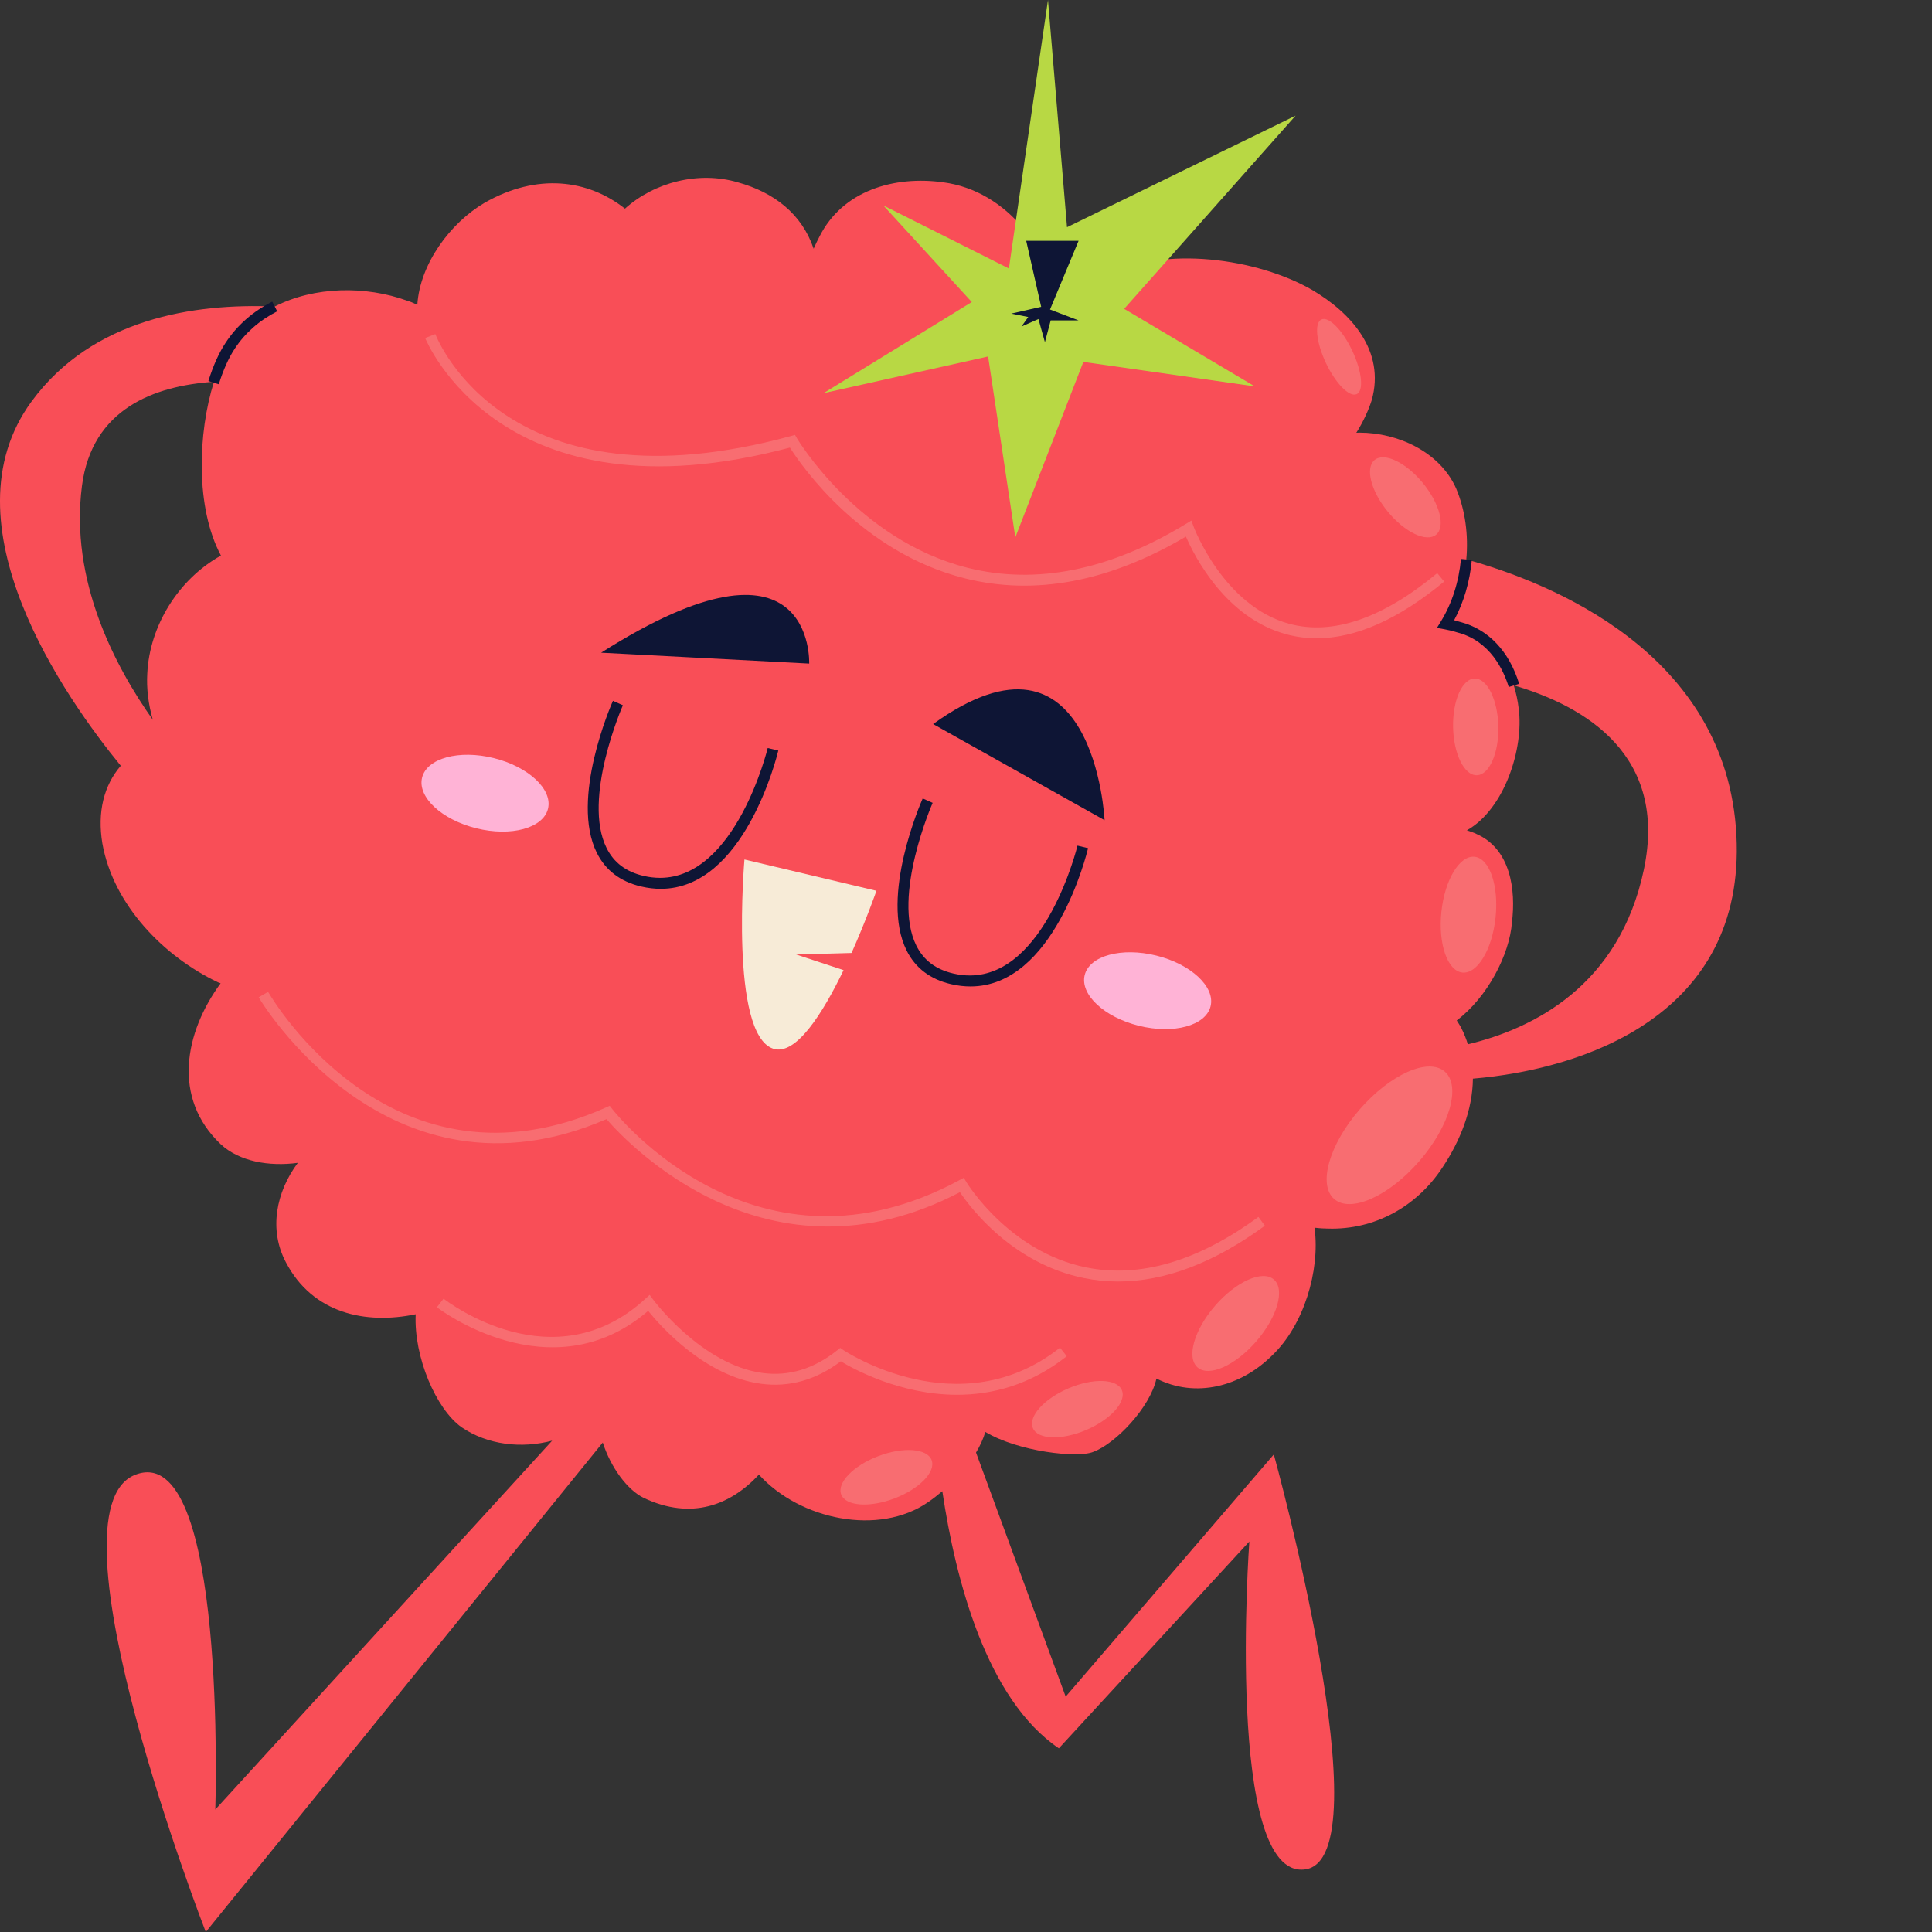 <?xml version="1.0" encoding="iso-8859-1"?>
<!-- Generator: Adobe Illustrator 28.2.0, SVG Export Plug-In . SVG Version: 6.00 Build 0)  -->
<svg xmlns="http://www.w3.org/2000/svg" xmlns:xlink="http://www.w3.org/1999/xlink" version="1.1" id="Layer_1" x="0px" y="0px" viewBox="0 0 512 512" style="enable-background:new 0 0 512 512;" xml:space="preserve">
<rect x="0" y="0" width="512" height="512" fill="#333333" stroke="none"/>
<g>
	<g>
		<path style="fill:#F94E57;" d="M460.168,221.386c-2.476-48.445-49.471-67.041-71.583-73.135    c0.583-6.432-0.254-13.018-2.693-18.808c-4.327-9.735-15.504-14.783-25.6-14.783c-0.259,0-0.547,0.01-0.854,0.03    c1.935-3.024,3.358-6.31,4.099-8.683c3.606-12.98-5.408-23.076-15.865-29.206c-14.423-8.293-39.301-11.899-54.806-3.606    c-3.395,1.697-8.4,5.524-11.882,9.997c-2.073-16.527-13.938-32.62-31.025-34.876c-12.98-1.803-26.682,2.163-32.811,14.423    c-0.493,0.925-1.017,2.006-1.524,3.175c-3.127-9.245-10.532-14.955-20.11-17.597c-10.38-3.054-22.135-0.011-29.89,6.975    c-9.778-7.7-23.253-9.521-37.175-1.566c-9.135,5.356-17.169,16.217-17.851,27.052c-1.093-0.527-2.051-0.914-2.701-1.091    c-10.983-3.994-24.555-3.831-35.099,1.548c-21.392-0.9-48.29,3.179-64.417,25.134c-23.78,32.377,9.11,78.837,23.628,96.566    c-4.462,5.182-6.276,12.234-4.879,20.617c2.885,16.225,16.225,29.927,30.648,36.777c0.231,0.097,0.459,0.163,0.69,0.254    c-9.555,13.022-12.896,30.42,0.031,42.653c4.927,4.573,12.769,5.954,20.431,4.93c-5.738,7.689-7.789,17.731-3.124,26.439    c7.11,13.486,21.056,16.451,34.355,13.69c-0.524,11.332,5.42,25.155,12.158,29.938c6.916,4.723,15.943,5.707,24.011,3.556    l-89.273,97.762c0,0,3.245-98.434-21.273-88.699C11.267,400.586,54.534,512,54.534,512l105.203-129.707    c2.093,6.493,6.451,12.546,10.899,14.687c12.606,5.944,22.963,1.901,30.487-6.194c10.879,12.023,31.851,16.334,44.871,7.276    c1.206-0.825,2.468-1.813,3.73-2.882c3.532,23.683,11.757,55.18,30.884,68.144l50.479-54.806c0,0-6.49,89.78,14.783,86.896    c21.273-2.885-8.293-109.972-8.293-109.972l-55.166,64.18l-23.755-64.68c1.054-1.766,1.91-3.6,2.468-5.465    c8.656,5.204,24.561,7.058,28.693,5.25c5.761-2.161,14.932-11.61,16.651-19.395c10.324,5.242,22.302,2.237,30.749-6.211    c8.293-7.932,12.62-22.355,11.177-33.532c-0.008-0.069-0.025-0.158-0.037-0.234c1.501,0.178,2.865,0.234,3.642,0.234    c12.259,0.361,23.437-5.769,30.287-16.225c4.679-7.017,7.969-15.246,8.045-23.51C419.492,283.414,462.611,269.158,460.168,221.386    z M39.03,178.479c-0.237,3.903,0.279,8.179,1.47,12.282c-10.02-14.132-22.048-36.956-18.778-62.039    c2.642-20.259,18.972-26.475,34.98-27.546c-4.285,13.552-4.955,33.358,1.851,46.054C47.264,153.503,39.63,165.853,39.03,178.479z     M435.65,230.4c-6.471,30.845-29.324,42.199-46.648,46.348c-0.442-1.402-0.983-2.792-1.667-4.162    c-0.389-0.78-0.848-1.46-1.29-2.16c8.149-6.138,14.009-17.473,14.631-25.963c1.082-8.654-0.361-19.47-9.375-23.437    c-0.715-0.358-1.614-0.687-2.572-0.976c10.054-5.663,15.115-21.816,13.749-32.196c-0.237-2.122-0.696-4.214-1.318-6.235    C420.258,187.214,441.982,200.21,435.65,230.4z"/>
		<g style="opacity:0.2;">
			<path style="fill:#F7EBD7;" d="M296.332,339.61c-3.059,0-6.079-0.301-9.056-0.904c-18.885-3.82-29.994-18.48-32.882-22.761     c-50.958,26.568-88.082-12.912-93.662-19.369c-58.073,25.091-91.848-31.701-92.183-32.28l2.496-1.448     c1.33,2.287,33.225,55.775,89.507,30.657l1.028-0.458l0.696,0.884c1.538,1.961,38.369,47.717,91.927,18.851l1.211-0.654     l0.71,1.18c0.11,0.184,11.296,18.453,31.755,22.576c14.206,2.869,29.566-1.636,45.62-13.386l1.702,2.327     C321.771,334.659,308.735,339.609,296.332,339.61z"/>
			<path style="fill:#F7EBD7;" d="M348.937,169.149c-2.741,0-5.414-0.351-8.02-1.053c-16.101-4.342-24.358-20.659-26.637-25.901     c-20.346,12-40.051,15.725-58.583,11.065c-27.394-6.892-43.175-29.642-46.361-34.645c-76.586,20.399-96.462-28.537-96.656-29.035     l2.69-1.041c0.758,1.946,19.4,47.437,94.248,27.013l1.065-0.29l0.558,0.951c0.158,0.269,16.18,26.975,45.186,34.258     c18.191,4.563,37.634,0.659,57.806-11.608l1.496-0.91l0.605,1.644c0.079,0.21,7.941,21.035,25.352,25.721     c11.504,3.101,24.701-1.418,39.197-13.428l1.842,2.223C370.647,164.114,359.318,169.148,348.937,169.149z"/>
			<path style="fill:#F7EBD7;" d="M376.123,307.72c-8.093,9.327-18.189,13.817-22.549,10.032s-1.338-14.411,6.752-23.737     c8.093-9.325,18.189-13.817,22.549-10.032C387.236,287.768,384.213,298.394,376.123,307.72z"/>
			<path style="fill:#F7EBD7;" d="M332.931,355.466c-5.586,6.435-12.549,9.534-15.56,6.923c-3.009-2.611-0.921-9.944,4.659-16.379     c5.586-6.434,12.552-9.534,15.56-6.923C340.599,341.699,338.512,349.031,332.931,355.466z"/>
			<path style="fill:#F7EBD7;" d="M396.337,243.146c-0.893,8.475-4.826,15.003-8.789,14.588c-3.963-0.417-6.451-7.623-5.566-16.093     c0.893-8.475,4.828-15.006,8.789-14.589C394.734,227.469,397.225,234.675,396.337,243.146z"/>
			<path style="fill:#F7EBD7;" d="M287.87,378.951c-6.513,2.782-12.842,2.569-14.144-0.476c-1.301-3.044,2.921-7.766,9.428-10.549     c6.513-2.78,12.842-2.568,14.144,0.478C298.599,371.446,294.377,376.168,287.87,378.951z"/>
			<path style="fill:#F7EBD7;" d="M397.07,192.497c0.158,7.08-2.394,12.876-5.707,12.949c-3.31,0.076-6.121-5.601-6.282-12.676     c-0.155-7.08,2.397-12.876,5.71-12.949C394.101,179.745,396.909,185.421,397.07,192.497z"/>
			<path style="fill:#F7EBD7;" d="M237.039,397.093c-6.62,2.517-12.935,2.049-14.113-1.048c-1.18-3.095,3.231-7.642,9.845-10.159     c6.62-2.514,12.935-2.047,14.113,1.051C248.064,390.031,243.653,394.575,237.039,397.093z"/>
			<path style="fill:#F7EBD7;" d="M377.061,127.99c4.501,5.469,6.073,11.603,3.518,13.707c-2.558,2.106-8.276-0.621-12.775-6.082     c-4.499-5.47-6.07-11.606-3.516-13.71C366.847,119.801,372.563,122.528,377.061,127.99z"/>
			<path style="fill:#F7EBD7;" d="M358.349,92.911c2.589,5.464,3.124,10.627,1.205,11.537c-1.921,0.911-5.575-2.782-8.161-8.238     c-2.586-5.465-3.121-10.627-1.203-11.537C352.112,83.765,355.763,87.454,358.349,92.911z"/>
			<path style="fill:#F7EBD7;" d="M253.642,369.63c-15.07,0.001-27.459-6.831-30.823-8.87c-6.555,4.941-13.642,6.945-21.096,5.958     c-14.851-1.972-26.577-15.145-29.958-19.32c-25.822,22.138-55.682-0.725-55.983-0.961l1.775-2.273     c1.183,0.921,29.169,22.273,53.425,0.073l1.183-1.083l0.952,1.291c0.127,0.172,12.91,17.285,28.997,19.414     c6.955,0.922,13.58-1.094,19.721-5.986l0.831-0.662l0.879,0.599c0.304,0.206,30.71,20.413,57.366-0.661l1.792,2.262     C272.98,367.097,262.813,369.63,253.642,369.63z"/>
		</g>
		<g>
			<path style="fill:#0E1535;" d="M57.979,101.838l-2.755-0.856c1.276-4.103,2.822-7.534,4.6-10.198     c3.003-4.559,7.149-8.211,12.318-10.847l1.313,2.569c-4.721,2.407-8.496,5.728-11.225,9.87     C60.622,94.785,59.154,98.054,57.979,101.838z"/>
			<path style="fill:#0E1535;" d="M399.828,182.062c-1.355-4.432-4.921-12.204-13.575-14.446c-1.158-0.368-2.268-0.644-3.375-0.842     l-2.076-0.373l1.098-1.799c2.902-4.749,4.724-10.448,5.271-16.48l2.873,0.259c-0.521,5.754-2.133,11.235-4.682,15.982     c0.569,0.144,1.133,0.306,1.69,0.485c7.344,1.9,12.887,7.723,15.535,16.37L399.828,182.062z"/>
		</g>
	</g>
	<g>
		<g>
			<path style="fill:#0E1535;" d="M175.106,235.551c-1.653,0.001-3.38-0.194-5.189-0.615c-5.482-1.275-9.437-4.277-11.752-8.924     c-7.115-14.277,3.803-39.228,4.27-40.283l2.637,1.169c-0.11,0.246-10.837,24.768-4.324,37.831     c1.941,3.893,5.152,6.313,9.822,7.398c1.504,0.349,2.955,0.513,4.347,0.513c20.073,0.004,28.451-34.035,28.538-34.403l2.806,0.67     C205.878,200.508,197.23,235.548,175.106,235.551z"/>
			<path style="fill:#0E1535;" d="M257.196,261.42c-1.654,0.001-3.38-0.194-5.189-0.616c-5.482-1.275-9.437-4.277-11.752-8.924     c-7.115-14.277,3.803-39.228,4.271-40.283l2.637,1.169c-0.11,0.247-10.837,24.768-4.324,37.831     c1.941,3.893,5.152,6.312,9.822,7.398c1.504,0.349,2.955,0.513,4.347,0.513c20.073,0.004,28.45-34.035,28.538-34.403l2.806,0.67     C287.968,226.378,279.32,261.417,257.196,261.42z"/>
			<path style="fill:#FFB3D6;" d="M320.816,266.676c-1.273,5.138-9.775,7.452-18.989,5.169c-9.211-2.283-15.648-8.3-14.375-13.437     c1.273-5.138,9.775-7.452,18.989-5.169C315.653,255.523,322.089,261.539,320.816,266.676z"/>
			<path style="fill:#FFB3D6;" d="M145.222,214.337c-1.273,5.138-9.775,7.452-18.989,5.169c-9.211-2.283-15.648-8.3-14.375-13.437     c1.273-5.138,9.775-7.452,18.989-5.169C140.058,203.183,146.495,209.2,145.222,214.337z"/>
			<path style="fill:#F7EBD7;" d="M225.667,252.546c3.932-8.796,6.595-16.475,6.595-16.475l-34.975-8.294     c0,0-3.966,46.152,7.572,50.118c6.011,2.066,13.191-9.369,18.696-20.801l-12.566-4.137L225.667,252.546z"/>
			<path style="fill:#0E1535;" d="M159.309,172.972l55.135,2.885C214.444,175.856,216.039,136.915,159.309,172.972z"/>
			<path style="fill:#0E1535;" d="M247.284,191.882l45.442,25.479C292.726,217.361,290.07,161.114,247.284,191.882z"/>
		</g>
		<g>
			<polygon style="fill:#B8D844;" points="267.365,71.151 234.095,54.445 257.532,80.045 218.23,104.203 261.858,94.468      269.067,142.408 287.098,95.91 332.529,102.4 297.915,81.848 343.346,30.648 282.771,60.214 277.723,0    "/>
			<polygon style="fill:#0E1535;" points="267.988,83.11 275.92,81.307 271.954,63.82 285.836,63.82 278.264,82.028 285.836,84.913      278.444,84.913 276.912,90.682 275.199,84.552 270.692,86.535 272.495,84.011    "/>
		</g>
	</g>
</g>
<g>
</g>
<g>
</g>
<g>
</g>
<g>
</g>
<g>
</g>
<g>
</g>
<g>
</g>
<g>
</g>
<g>
</g>
<g>
</g>
<g>
</g>
<g>
</g>
<g>
</g>
<g>
</g>
<g>
</g>
</svg>

